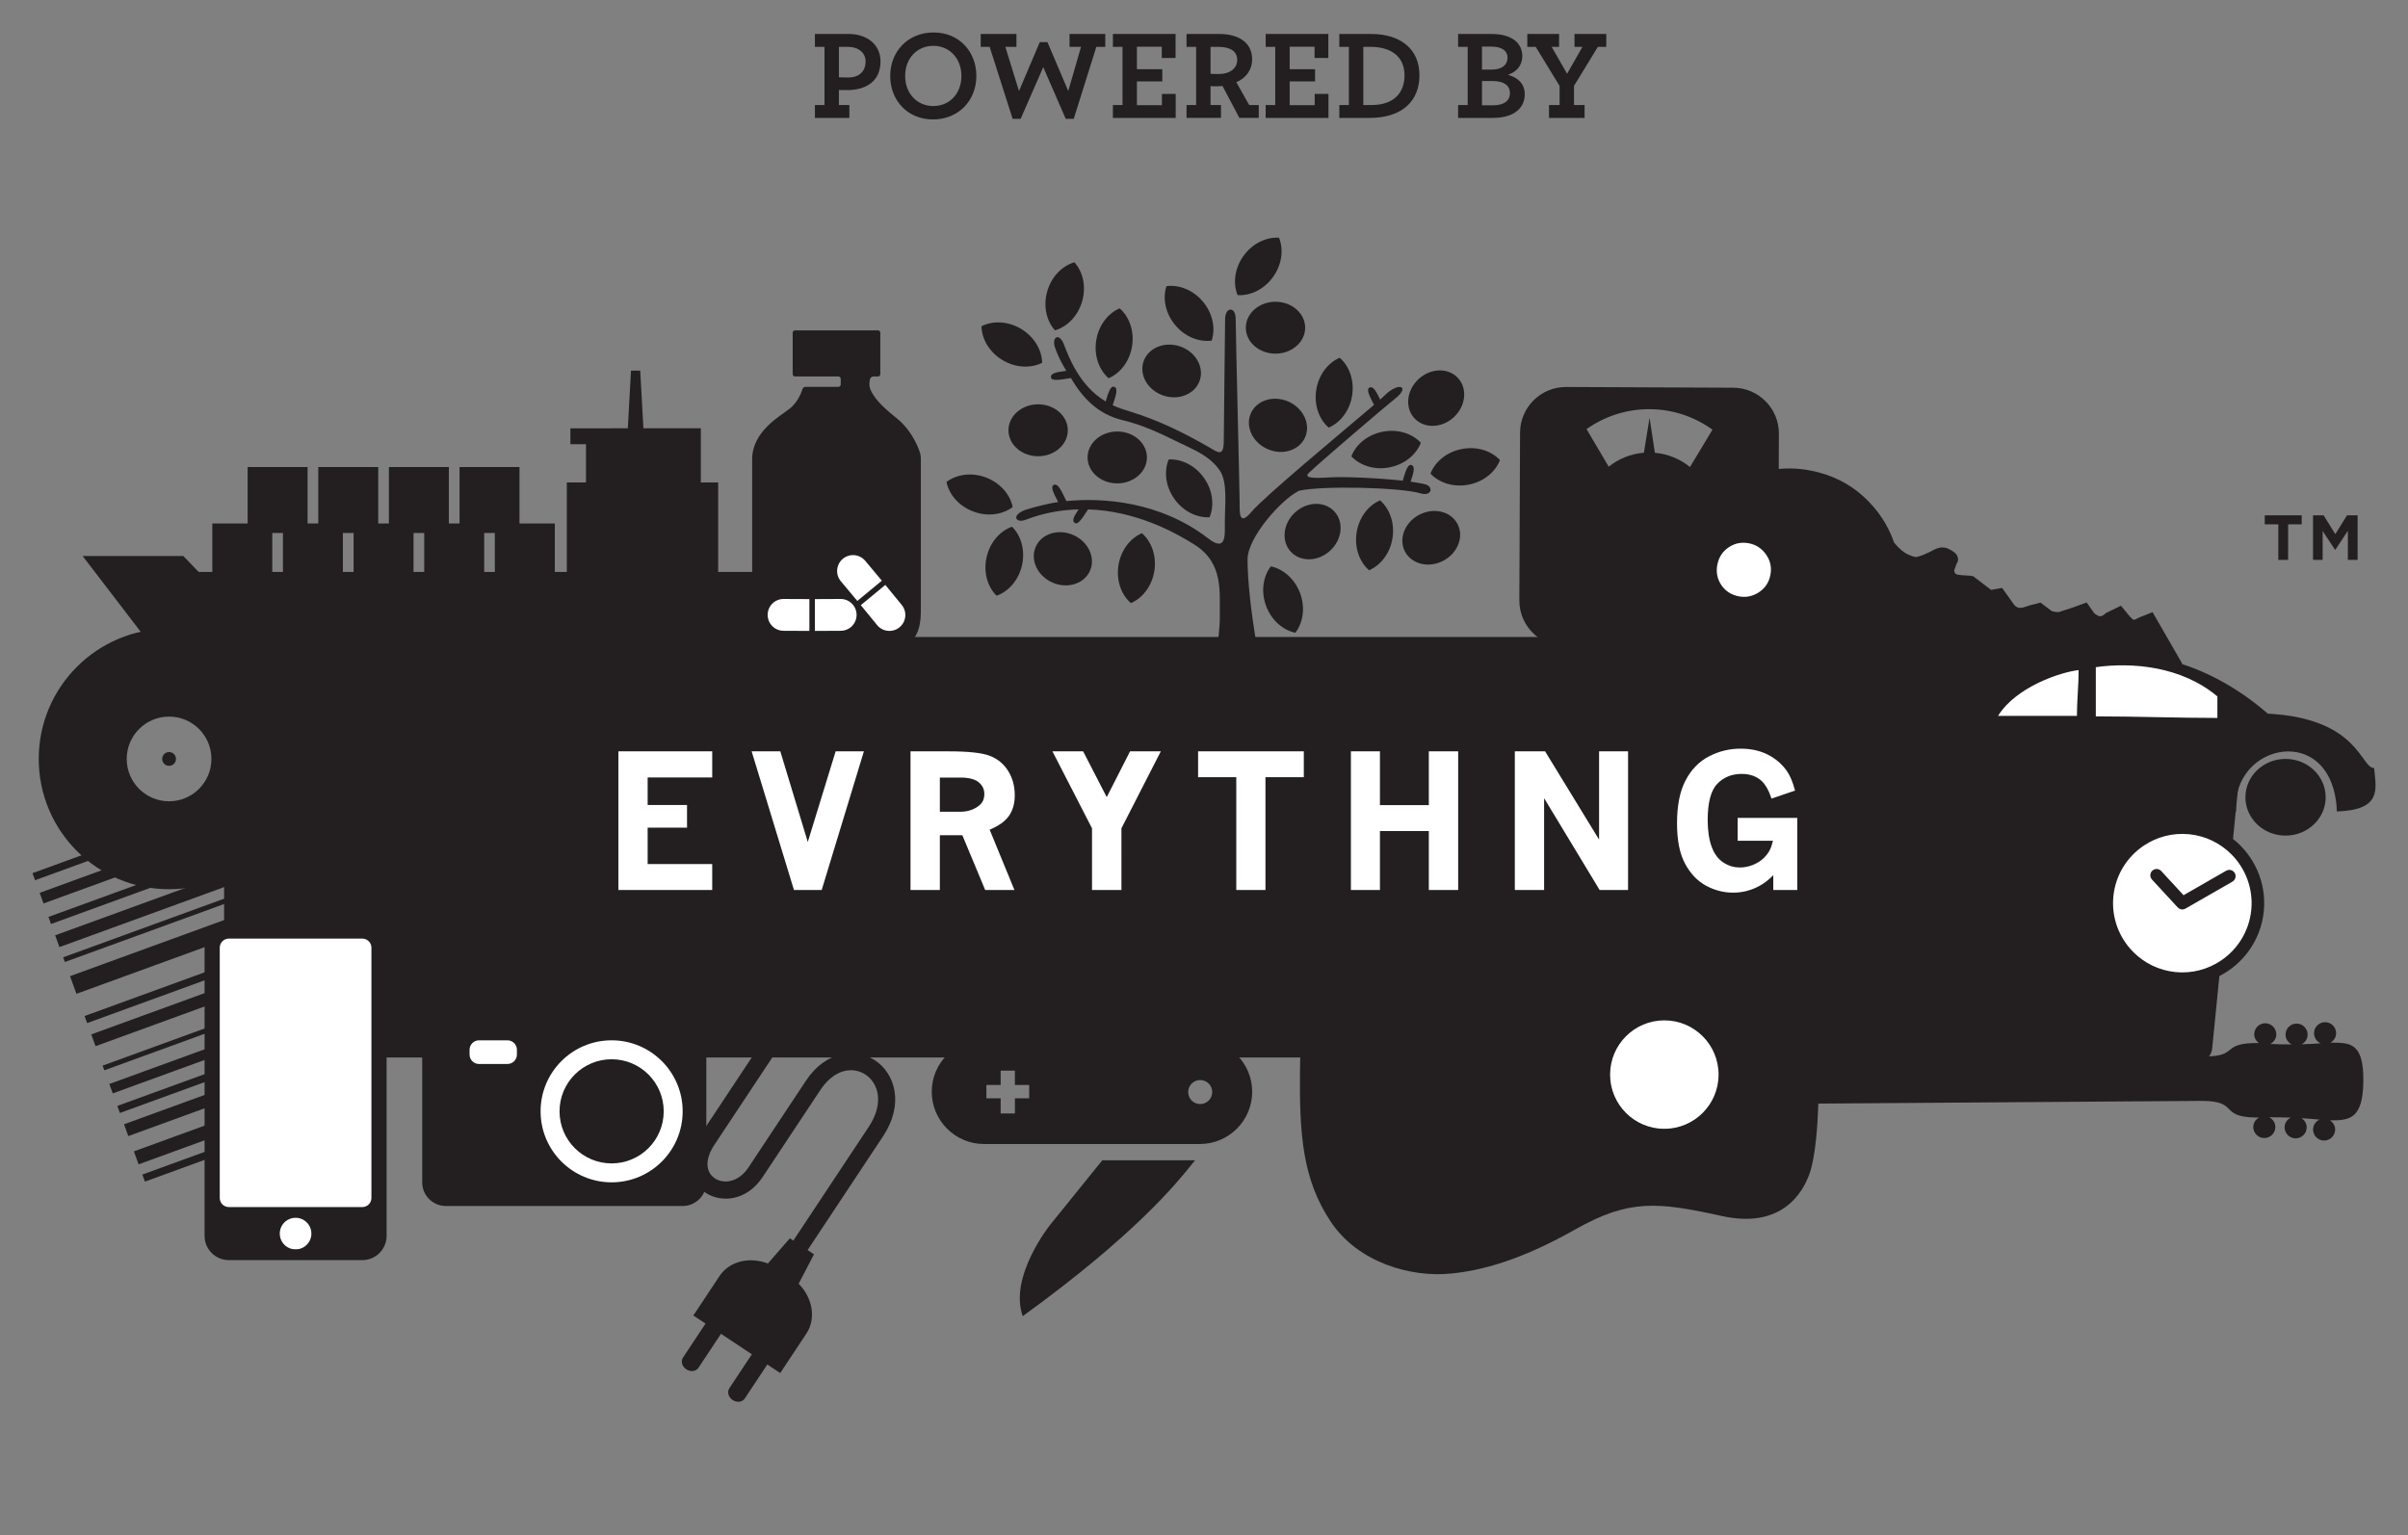 <svg xmlns="http://www.w3.org/2000/svg" width="741.587" height="472.835"><rect width="100%" height="100%" fill="#808080" stroke="none"/><defs><clipPath id="a"><path d="M0 0h595v387H0V0z"/></clipPath><clipPath id="b"><path d="M0 0h595v387H0V0z"/></clipPath><clipPath id="c"><path d="M0 0h595.553v387.385H0V0z"/></clipPath><clipPath id="d"><path d="M-.633-.6h596.478v388.312H-.633V-.6z"/></clipPath><clipPath id="e"><path d="M0 0h595v387H0V0z"/></clipPath><clipPath id="f"><path d="M0 0h595.553v387.385H0V0z"/></clipPath><clipPath id="g"><path d="M-83.863 443.443h778.556V-106.92H-83.863v550.363z"/></clipPath><clipPath id="h"><path d="M-.633-.6h596.478v388.312H-.633V-.6z"/></clipPath></defs><g clip-path="url(#a)" transform="matrix(1.25 0 0 -1.25 -.34 462.83)"><g clip-path="url(#d)" fill="#231f20"><path d="M89.94 98.735l-.633 1.737L35.342 80.82l.632-1.74L89.94 98.736zM88.387 103l-1.166 3.19L33.26 86.532l1.162-3.192L88.387 103zM30.825 93.208l1.06-2.908 47.117 17.166-1.06 2.903-47.117-17.162zM29.177 97.733l.635-1.74 47.115 17.162-.633 1.74-47.117-17.162zM27.208 103.14l.847-2.32 47.115 17.16-.843 2.318-47.12-17.16zM22.757 115.357l1.057-2.902 47.12 17.16-1.06 2.903-47.117-17.16zM21.107 119.884l.632-1.74 47.12 17.16-.635 1.74-47.118-17.16zM17.525 129.71l1.585-4.35 47.12 17.16-1.587 4.353-47.118-17.162zM15.832 134.357l.424-1.16 47.117 17.162-.427 1.16-47.114-17.163zM13.86 139.777l1.053-2.904 47.12 17.162-1.056 2.9-47.118-17.158zM12.206 144.307l.636-1.743 47.118 17.16-.635 1.74-47.12-17.157zM64.962 167.284l-.95 2.612-53.97-19.654.955-2.616 53.965 19.658zM8.91 153.354l53.966 19.656-.636 1.743-53.965-19.66.635-1.74zM25.558 107.668l.42-1.16 47.118 17.163-.418 1.157-47.12-17.16z"/></g><g clip-path="url(#h)"><path d="M416.64 255.177c-2.405 1.952-5.382 3.223-8.645 3.51l-1.315 8.632-1.39-8.618c-3.267-.262-6.255-1.506-8.675-3.44l-5.46 9.253c4.383 3.115 9.745 4.94 15.53 4.915 5.79-.025 11.134-1.896 15.493-5.05l-5.538-9.203zm21.732-33.123l.175 41.332c.027 6.222-5.013 11.307-11.24 11.335l-41.194.178c-6.224.026-11.31-5.015-11.338-11.237l-.176-41.33c-.028-6.226 5.013-11.31 11.24-11.338l41.194-.177c6.226-.025 11.312 5.016 11.338 11.24M67.352 238.93h2.632v-9.605h-2.632v9.604zm20.034-9.605h-2.63v9.604h2.63v-9.605zm17.403 0h-2.632v9.604h2.63v-9.605zm17.402 0h-2.63v9.604h2.63v-9.605zm63.01 0H177.212v22.05h-4.272v13.342h-14.148l-.788 14.215h-2.27l-.784-14.215H140.8V260.8h3.842v-9.424h-4.724v-22.05h-2.954v11.94h-8.7v13.91h-14.775v-13.91h-2.63v13.91H96.087v-13.91h-2.63v13.91H78.685v-13.91h-2.63v13.91H61.28v-13.91h-8.7v-11.94h-3.367l-3.77 3.917H20.633L37.58 211.12H184.285c2.025 0 3.667 1.643 3.667 3.668V229.325H185.2z" fill="#231f20"/><path d="M41.927 172.807c-5.765 0-10.435 4.672-10.435 10.434s4.67 10.43 10.435 10.43c5.762 0 10.434-4.668 10.434-10.43 0-5.76-4.67-10.433-10.433-10.433m0 42.537c-17.737 0-32.113-14.374-32.113-32.103 0-17.732 14.376-32.105 32.113-32.105 17.734 0 32.11 14.373 32.11 32.106 0 17.73-14.376 32.104-32.11 32.104" fill="#231f20"/><path d="M41.927 184.94c-.938 0-1.7-.76-1.7-1.7 0-.938.762-1.698 1.7-1.698s1.7.76 1.7 1.7c0 .937-.762 1.697-1.7 1.697M529.76 109.67H55.488v103.623H529.76V109.67zM564.007 241.05v-8.754h-2.417v8.755h-3.342v2.227h9.103v-2.226h-3.343zM578.725 232.296v7.17l-3.09-4.692h-.063l-3.06 4.646v-7.124h-2.37v10.98h2.607l2.886-4.642 2.887 4.643h2.604v-10.98h-2.402zM369.827 256.89c-2.156 2.3-5.72 3.45-9.42 2.718-3.7-.717-6.568-3.12-7.704-6.06 2.156-2.292 5.722-3.436 9.418-2.716 3.702.72 6.577 3.126 7.707 6.06M337.572 229.734c2.89 1.24 5.19 4.195 5.774 7.918.592 3.726-.684 7.24-3.057 9.31-2.893-1.236-5.19-4.194-5.78-7.912-.584-3.727.69-7.245 3.062-9.316M298.28 242.802c1.21 2.902.8 6.624-1.38 9.697-2.178 3.08-5.546 4.712-8.69 4.54-1.21-2.9-.792-6.623 1.383-9.7 2.175-3.08 5.544-4.71 8.686-4.538M257.027 280.864c-.057 3.143-1.93 6.387-5.157 8.336-3.23 1.946-6.97 2.088-9.782.67.053-3.143 1.933-6.386 5.158-8.332 3.232-1.947 6.972-2.088 9.78-.674M319.41 214.333c1.922 2.49 2.488 6.19 1.18 9.726-1.307 3.542-4.134 5.986-7.214 6.638-1.922-2.493-2.487-6.195-1.183-9.73 1.307-3.538 4.14-5.983 7.217-6.635M350.335 261.158c-2.155 2.292-5.722 3.442-9.417 2.717-3.704-.724-6.572-3.127-7.707-6.065 2.158-2.29 5.723-3.437 9.418-2.716 3.7.725 6.573 3.126 7.707 6.064M264.984 305.626c-3.025-.875-5.665-3.53-6.698-7.15-1.04-3.628-.2-7.276 1.903-9.618 3.02.874 5.66 3.53 6.697 7.155 1.04 3.625.198 7.275-1.903 9.613M330.343 282.106c-2.894-1.237-5.196-4.193-5.78-7.913-.59-3.725.685-7.247 3.06-9.314 2.89 1.236 5.19 4.19 5.775 7.91.593 3.733-.686 7.25-3.055 9.316M315.39 311.683c-3.14.202-6.53-1.398-8.732-4.453-2.208-3.06-2.66-6.774-1.48-9.69 3.14-.203 6.53 1.396 8.73 4.453 2.208 3.06 2.66 6.774 1.48 9.69M287.654 299.747c-.975-2.986-.277-6.667 2.13-9.56 2.408-2.907 5.894-4.273 9.016-3.86.98 2.992.28 6.668-2.127 9.568-2.41 2.9-5.895 4.27-9.02 3.852M281.613 238.866c-2.894-1.236-5.195-4.19-5.782-7.91-.584-3.727.686-7.246 3.06-9.316 2.89 1.237 5.192 4.193 5.783 7.917.583 3.718-.69 7.243-3.06 9.31M276.13 294.284c-2.893-1.237-5.193-4.193-5.78-7.915-.593-3.724.687-7.24 3.058-9.317 2.892 1.243 5.19 4.197 5.78 7.92.588 3.726-.69 7.244-3.06 9.31M245.8 223.455c2.96 1.048 5.448 3.854 6.27 7.53.83 3.682-.225 7.272-2.46 9.488-2.963-1.05-5.447-3.852-6.272-7.532-.824-3.678.226-7.27 2.462-9.485M233.46 251.502c.62-3.082 3.04-5.94 6.564-7.273 3.528-1.345 7.234-.814 9.746 1.082-.62 3.083-3.04 5.94-6.566 7.276-3.525 1.34-7.232.812-9.744-1.086M321.83 289.506c0-3.53-3.272-6.394-7.308-6.394-4.038 0-7.312 2.862-7.312 6.394 0 3.534 3.274 6.395 7.312 6.395 4.036 0 7.308-2.86 7.308-6.394M263.353 264.235c0-3.534-3.274-6.398-7.31-6.398-4.038 0-7.312 2.864-7.312 6.398 0 3.526 3.275 6.394 7.313 6.394 4.036 0 7.31-2.87 7.31-6.395M282.845 257.535c0-3.528-3.27-6.392-7.31-6.392-4.037 0-7.31 2.864-7.31 6.392 0 3.53 3.273 6.394 7.31 6.394 4.04 0 7.31-2.865 7.31-6.395M268.815 229.6c-1.435-3.228-5.586-4.518-9.28-2.876-3.687 1.64-5.515 5.583-4.077 8.81 1.43 3.23 5.588 4.515 9.274 2.876 3.687-1.64 5.52-5.585 4.083-8.81M321.81 262.483c-1.437-3.228-5.59-4.516-9.28-2.874-3.69 1.64-5.515 5.584-4.08 8.813 1.437 3.222 5.588 4.51 9.278 2.874 3.687-1.643 5.516-5.584 4.08-8.814M359.474 277.117c2.402-2.591 1.947-6.916-1.013-9.66-2.96-2.744-7.31-2.86-9.708-.27-2.403 2.588-1.95 6.914 1.016 9.657 2.963 2.742 7.31 2.865 9.706.273M329.018 244.23c2.406-2.59 1.947-6.916-1.016-9.654-2.96-2.744-7.308-2.865-9.708-.277-2.398 2.59-1.943 6.915 1.017 9.656 2.964 2.743 7.31 2.866 9.708.273M295.867 276.525c-1.128-3.35-5.14-5.022-8.965-3.736-3.83 1.285-6.02 5.04-4.896 8.388 1.125 3.344 5.136 5.018 8.966 3.734 3.827-1.285 6.015-5.04 4.895-8.387M359.35 241.177c1.658-3.119.115-7.184-3.45-9.08-3.564-1.894-7.797-.902-9.457 2.21-1.66 3.12-.116 7.184 3.447 9.08 3.567 1.896 7.8.907 9.46-2.21" fill="#231f20"/><path d="M315.092 193.066c-3.024.302-6.238.457-9.576.457-3.213 0-6.318-.148-9.244-.428 2.776 8.274 4.62 20.652 4.535 25.347-.107 5.844.98 13.014-6.18 17.563-5.056 3.217-14.658 8.375-26.28 8.724-1.383-2.104-2.465-3.876-3.283-3.338-.84.552-.106 1.775.955 3.344-4.156-.11-8.552-.814-13.032-2.548-2.716-1.05-3.786 1.49.762 2.69 1.132.357 4.834 1.346 7.224 1.677-1.08 2.096-1.955 3.776-1.122 4.195 1.137.576 1.962-1.59 3.157-3.963 8.824.856 22.87.024 34.872-9.15 4.554-3.584 4.157.823 4.157 3.632 0 4.725.667 9.628-1.016 12.704-2.463 3.88-6.484 5.38-9.954 7.088-5.112 2.52-9.367 4.516-14.244 5.672-5.954 1.414-9.834 5.426-12.693 10.37-2.598-.397-4.773-.838-4.925.157-.167 1.107 1.577 1.325 3.772 1.623-1.358 2.223-2.34 4.328-2.84 5.912-.726 2.485 1.102 3.547 2.254.605 1.02-2.604 3.623-10.09 10.287-14.065.663 2.176 1.192 3.89 2.062 3.624 1.138-.353.416-2.237-.325-4.552 1.29-.62 2.72-1.078 4.266-1.55 7.573-2.31 13.94-5.642 19.346-8.733 2.273-1.3 3.753-2.655 3.753 1.578 0 4.226.328 27.32.328 29.92 0 3.007 2.603 3.272 2.603.048 0-3.25.976-42.58.976-45.184 0-2.598-.174-6.017 2.925-2.346 3.183 3.77 21.516 18.984 30.187 26.353-1.088 2.128-1.987 3.822-1.142 4.253.966.49 1.715-1.022 2.656-2.947.912.788 1.58 1.522 2.132 1.935 3.065 2.304 4.94.972 1.55-1.7-2.354-1.858-19.116-16.186-21.066-18.138-1.5-1.257-.008-1.6 4.874-1.277 3.546.237 12.036-.146 18.06-.803.69 2.282 1.233 4.13 2.13 3.853 1.062-.33.502-1.99-.173-4.092 1.408-.19 2.583-.438 3.41-.608 2.307-.472 1.908-3.144-.973-2.277-4.92 1.48-24.145 1.937-29.93.65-4.557-2.278-12.692-11.62-12.692-16.91 0-10.552 3.647-33.137 7.454-39.367" fill="#231f20"/><path d="M556.305 143.47c-2.516-10.173-12.8-16.375-22.972-13.86-10.172 2.514-16.38 12.796-13.862 22.966 2.515 10.166 12.8 16.373 22.972 13.86 10.172-2.517 16.38-12.8 13.863-22.967" fill="#fff"/><path d="M547.447 133.54c-3.183-2.14-7.092-3.23-11.197-2.82-4.103.41-7.722 2.247-10.42 4.97-3.46 3.49-5.4 8.44-4.873 13.702.52 5.262 3.396 9.732 7.475 12.475 3.183 2.135 7.092 3.225 11.196 2.815 4.103-.407 7.723-2.243 10.422-4.965 3.46-3.492 5.398-8.44 4.875-13.703-.523-5.262-3.4-9.733-7.478-12.474m2.982 29.986l1.773 17.838c.21 2.13-1.345 4.03-3.478 4.24l-13.898 1.385c-2.13.21-4.032-1.35-4.242-3.478l-1.773-17.837c-5.922-3.018-10.24-8.888-10.944-15.975-.708-7.092 2.372-13.696 7.583-17.822l-1.77-17.833c-.216-2.135 1.343-4.03 3.473-4.244l13.897-1.382c2.133-.21 4.03 1.343 4.246 3.478l1.772 17.835c5.92 3.02 10.24 8.89 10.944 15.977.706 7.09-2.373 13.695-7.583 17.82" fill="#231f20"/><path d="M549.67 155.89c-.335.033-.654-.046-.926-.2v.002l-10.503-6.03-5.492 5.955h-.007c-.25.267-.587.456-.983.494-.85.084-1.61-.537-1.695-1.39-.045-.456.118-.888.408-1.2l-.006-.005 6.336-6.864.003.003c.25-.266.59-.457.982-.495.338-.033.654.046.925.202v-.004L550.285 153l.002.005c.418.24.722.672.772 1.19.086.85-.54 1.61-1.39 1.696" fill="#231f20"/><path d="M453.568 228.57c0-7.863-8.052-14.237-17.985-14.237s-17.985 6.374-17.985 14.238c0 7.867 8.052 14.24 17.985 14.24s17.985-6.373 17.985-14.24" fill="#fff"/><path d="M435.437 233.544c-1.045 1.52-2.438 2.46-4.187 2.82-1.845.374-3.52.053-5.03-.944-1.512-1.002-2.454-2.423-2.83-4.252-.37-1.837-.056-3.516.94-5.028 1-1.504 2.418-2.444 4.268-2.82 1.747-.356 3.398-.04 4.952.944 1.548.993 2.516 2.41 2.888 4.246.375 1.83.04 3.512-1 5.034m-21.226-8.346c-.256 2.58-.118 5.204.424 7.876.75 3.68 2.144 6.995 4.172 9.932 2.034 2.923 4.52 5.36 7.436 7.294 2.92 1.94 6.126 3.262 9.636 3.99 3.493.73 7.086.712 10.753-.038 4.94-1.002 9.178-3.104 12.71-6.303 3.53-3.203 6.064-6.998 7.593-11.407 1.185-1.46 2.35-2.436 3.462-2.93.636-.296 1.25-.516 1.828-.632.27.037.66.13 1.17.29.515.158 1.012.357 1.49.608.573.23 1.207.54 1.886.92.488.252.97.417 1.417.5.45.09.903.08 1.36-.013.467-.092 1.003-.337 1.624-.724.612-.384 1.02-.754 1.212-1.095.182-.338.306-.69.306-1.044.013-.342-.093-.674-.328-.976l-.61-1.71c-.016-.08.008-.214.047-.392.116-.38.365-.605.782-.69.254-.05.59-.088 1.012-.138.432-.038.865-.068 1.295-.073.526-.007 1.03-.075 1.535-.18l4.406-3.365 2.71.49 2.943-4.13c.143-.21.327-.37.554-.495.15-.13.355-.21.61-.262.247-.05.602-.033 1.045.05.373.103.79.233 1.263.4.47.162.927.29 1.38.37.55.148 1.107.3 1.656.45l2.61-1.967c.15-.124.343-.2.593-.253.513-.097.93-.146 1.29-.13.28.113.816.284 1.596.52.796.24 1.565.497 2.324.772.94.333 1.93.694 2.966 1.093l1.926-2.74c.077-.018.193-.092.34-.202.308-.235.584-.385.833-.44.333-.066.7.032 1.107.305.198.133.352.274.474.43l3.773 1.84 2.196-2.664c.072-.106.175-.21.332-.33.153-.114.255-.226.324-.323.068-.106.14-.16.224-.178l.552.152c.2.13.544.296 1.018.505.482.202.95.4 1.415.55l1.72.707 7.335-12.73-13.603-6.503-60.462 12.296c-1.497-2.22-3.266-4.19-5.315-5.906-2.048-1.714-4.286-3.083-6.724-4.12-2.422-1.02-5.004-1.67-7.706-1.953-2.712-.276-5.45-.136-8.207.42-4.766.97-8.892 2.98-12.374 5.98-3.48 3.022-6.002 6.64-7.584 10.89-.91 2.37-1.497 4.825-1.754 7.41" fill="#231f20"/><path d="M486.24 192.082s10.314 15.604 35.263 15.72c24.947.12 36.416-17.02 36.416-17.02s-70.29-.83-71.68 1.3" fill="#fff"/><path d="M563.37 183.245c5.457 0 9.885-4.227 9.885-9.454 0-5.213-4.428-9.444-9.886-9.444-5.457 0-9.885 4.23-9.885 9.445 0 5.228 4.428 9.455 9.884 9.455M486.24 183.245c5.46 0 9.882-4.227 9.882-9.454 0-5.213-4.422-9.444-9.882-9.444-5.457 0-9.882 4.23-9.882 9.445 0 5.228 4.425 9.455 9.882 9.455" fill="#231f20"/><path d="M492.544 193.855c4.48 7.238 15.66 10.84 19.85 11.272 0-3.747-.422-7.53-.422-11.272h-19.428zm24.084 12.003c8.948 1.242 21.047.255 29.95-7.208v-5.306c-9.984 0-19.97.387-29.95.387v12.128zm-42.4-34.148c.518 20.88 26.875 16.105 24.118-1.41h52.828c-1.293 17.01 24.02 22.26 24.844 0 11.31.357 9.614 5.68 9.175 10.702-3.29-.132-3.658 12.232-26.185 13.4-31.588 27.275-66.94 11.707-83.423-4.593-3.906-2.273-4.992-3.874-6.407-5.65-1.575-.242-1.812-.66-1.885-.833-1.384-7.27.28-11.66 6.936-11.617M221.106 267.27c-4.412 3.486-5.573 5.345-6.267 6.736-.7 1.394-.188 2.923-.188 2.923.1.306.453.557.777.557h1.142c.323 0 .59.264.59.59v10.19c0 .324-.267.59-.59.59H196.16c-.325 0-.59-.266-.59-.59v-10.192c0-.324.265-.588.59-.588h10.657c.33 0 .59-.267.59-.592v-1.37c0-.326-.26-.59-.59-.59h-8.11c-.322 0-.657-.257-.74-.572 0 0-.774-2.914-3.092-4.767-2.324-1.86-9.292-5.573-9.292-12.534v-39.12s0-6.838 8.126-6.838h26.803c.324 0 .854-.02 1.18-.047 0 0 5.452-.42 5.452 8.402v37.94c0 .325-.076.845-.162 1.157 0 0-1.465 5.233-5.877 8.713" fill="#231f20"/><path d="M199.682 222.628l-6.338.03c-2.165.01-3.93-1.735-3.94-3.9-.01-2.164 1.737-3.927 3.902-3.938l6.376-.03v7.838zM207.375 222.66l-6.338-.032v-7.84l6.377.032c2.166.01 3.91 1.773 3.9 3.938-.01 2.166-1.774 3.91-3.94 3.9M212.356 221.13l4.013-4.905c1.37-1.674 3.84-1.92 5.516-.548 1.675 1.37 1.922 3.838.55 5.514l-4.04 4.934-6.04-4.994zM207.43 227.038l4.063-4.865 6.042 4.995-4.088 4.894c-1.387 1.66-3.858 1.885-5.522.496-1.662-1.388-1.883-3.857-.496-5.52" fill="#fff"/><path d="M156.077-9.76h5.394l2.87-10.693 2.897 10.692h5.39V-27.02h-3.237v15.362l-4.16-15.362h-1.79l-4.158 15.362v-15.362h-3.205V-9.76zM182.175-14.43l-1.98-6.024h3.93l-1.95 6.023zm-1.81 4.67h3.602l5.62-17.257h-3.34l-1.31 4.05h-5.517l-1.307-4.05h-3.34l5.593 17.256zM191.786-9.76h3.396V-17.4l6.225 7.637h3.73l-5.39-6.676 5.792-10.582h-3.314l-4.447 8.145-2.598-3.216v-4.928h-3.396V-9.76zM207.805-9.76h11.575v-3h-8.18v-3.802h4.987v-2.56H211.2v-4.918h8.18v-2.978h-11.575V-9.76zM233.076-12.75v-4.68h2.775c1.04 0 1.904.285 2.596.857.46.376.688.917.688 1.624 0 .655-.244 1.184-.733 1.59-.49.407-1.308.61-2.458.61h-2.866zm-3.43 2.99h5.46c1.948 0 3.402-.16 4.36-.475.96-.315 1.735-.867 2.325-1.652.592-.786.887-1.746.887-2.883 0-.88-.17-1.69-.508-2.435-.265-.564-.665-1.064-1.202-1.5-.538-.436-1.078-.764-1.62-.98-.917-.378-2-.565-3.248-.565h-3.024v-6.768h-3.43V-9.76zM248.627-12.772v-4.647h2.72c.992 0 1.838.282 2.537.847.46.376.69.898.69 1.567-.002.64-.257 1.172-.768 1.597-.513.425-1.332.638-2.46.638h-2.72zm-3.407 3.01h4.66c2.504 0 4.236-.186 5.195-.564.96-.375 1.705-.995 2.24-1.86.533-.865.8-1.857.8-2.978 0-1.03-.24-1.88-.722-2.554-.482-.673-1.316-1.25-2.504-1.732l3.103-7.567h-3.364l-2.895 6.936h-3.108v-6.937h-3.407V-9.76zM267.695-12.377c-1.166 0-2.13-.467-2.888-1.4-.76-.93-1.14-2.472-1.14-4.624 0-2.113.386-3.632 1.156-4.557.772-.925 1.758-1.387 2.962-1.387 1.142 0 2.094.46 2.854 1.38.758.922 1.14 2.432 1.14 4.53 0 2.345-.464 3.996-1.39 4.952-.713.737-1.612 1.105-2.695 1.105m-.34 2.954c1.626 0 2.935-.27 3.927-.812 1.3-.707 2.294-1.722 2.98-3.046.683-1.323 1.025-3.06 1.025-5.21 0-2.918-.688-5.125-2.064-6.62-1.377-1.498-3.197-2.246-5.46-2.246-2.287 0-4.135.76-5.546 2.285-1.41 1.52-2.115 3.744-2.115 6.67 0 1.76.286 3.34.858 4.737.308.773.78 1.496 1.415 2.165.636.67 1.377 1.182 2.223 1.54.846.357 1.766.535 2.758.535M281.628-12.67v-11.325h2.348c.834 0 1.577.224 2.227.67.65.45 1.153 1.037 1.507 1.766.51 1.04.766 2.17.766 3.396 0 1.67-.485 3.002-1.454 4-.97.995-2.216 1.493-3.735 1.493h-1.66zm-3.44 2.91h6.272c1.49 0 2.82-.364 3.994-1.09 1.173-.724 2.066-1.752 2.68-3.078.612-1.328.918-2.767.918-4.314 0-1.54-.264-2.93-.795-4.168-.53-1.237-1.208-2.21-2.036-2.916-.593-.503-1.364-.912-2.312-1.224-.947-.312-1.948-.468-3-.468h-5.72V-9.76zM294.725-9.76h3.408v-10.536c0-1.315.304-2.3.913-2.955.61-.655 1.437-.98 2.482-.98.67 0 1.264.13 1.783.393.52.263.935.69 1.248 1.286.31.593.467 1.345.467 2.254V-9.76h3.418v-11.032c0-2.105-.575-3.726-1.725-4.86-1.15-1.136-2.836-1.704-5.054-1.704-1.28 0-2.47.202-3.576.61-.587.216-1.076.503-1.467.856-.54.497-.992 1.13-1.353 1.9-.36.77-.542 1.807-.542 3.11v11.12zM325.13-22.077c-.242-.97-.546-1.742-.914-2.312-.595-.925-1.363-1.65-2.307-2.176-.946-.527-2.038-.79-3.278-.79-1.324 0-2.588.333-3.792.998-1.203.666-2.116 1.66-2.74 2.984-.626 1.323-.937 2.883-.937 4.68 0 1.873.318 3.527.954 4.963.634 1.435 1.557 2.512 2.77 3.23 1.21.718 2.484 1.078 3.824 1.078.986 0 1.95-.22 2.893-.655.944-.436 1.725-1.052 2.342-1.85.43-.556.77-1.293 1.026-2.21l-3.158-.902c-.225.933-.626 1.638-1.2 2.115-.576.478-1.266.717-2.07.717-1.205 0-2.14-.583-2.81-1.75-.67-1.165-1.004-2.687-1.004-4.566 0-1.188.154-2.23.463-3.125.31-.894.734-1.554 1.275-1.978.542-.426 1.13-.637 1.76-.637.948 0 1.794.342 2.54 1.026.525.475.94 1.158 1.24 2.053l3.124-.89zM326.675-9.76h13.087v-2.967H334.9v-14.29h-3.385v14.29h-4.84v2.966zM344.358-22.19c.57-.88 1.134-1.493 1.686-1.84.553-.345 1.206-.518 1.958-.518.902 0 1.606.223 2.11.672.503.446.756.975.756 1.584 0 .534-.2 1.004-.598 1.41-.407.406-1.313.796-2.72 1.174-1.918.503-3.29 1.12-4.118 1.85-1.03.917-1.545 2.05-1.545 3.405 0 1.45.515 2.652 1.546 3.604 1.03.952 2.445 1.428 4.24 1.428 1.024 0 1.937-.172 2.738-.514.802-.342 1.48-.78 2.036-1.314.362-.354.722-.838 1.084-1.454l-2.843-1.162c-.482.684-.974 1.184-1.478 1.5-.505.316-1.065.474-1.682.474-.76 0-1.367-.213-1.822-.638-.455-.425-.682-.938-.682-1.54 0-.48.188-.895.563-1.24.37-.346 1.295-.703 2.776-1.072 1.482-.368 2.604-.797 3.368-1.285.763-.49 1.335-1.124 1.715-1.906.38-.783.57-1.587.57-2.414 0-.873-.244-1.75-.734-2.628-.488-.88-1.213-1.557-2.176-2.03-.962-.474-2.067-.71-3.317-.71-1.18 0-2.205.197-3.074.59-.87.395-1.604.928-2.205 1.597-.39.428-.786 1.026-1.185 1.794l3.035 1.184zM366.73-22.19c.57-.88 1.133-1.493 1.685-1.84.553-.345 1.206-.518 1.957-.518.903 0 1.607.223 2.11.672.504.446.756.975.756 1.584 0 .534-.2 1.004-.597 1.41-.406.406-1.312.796-2.72 1.174-1.917.503-3.29 1.12-4.117 1.85-1.03.917-1.545 2.05-1.545 3.405 0 1.45.515 2.652 1.545 3.604 1.03.952 2.445 1.428 4.242 1.428 1.023 0 1.936-.172 2.736-.514.802-.342 1.48-.78 2.037-1.314.36-.354.722-.838 1.084-1.454l-2.842-1.162c-.482.684-.975 1.184-1.48 1.5-.503.316-1.062.474-1.68.474-.76 0-1.367-.213-1.822-.638-.455-.425-.68-.938-.68-1.54 0-.48.186-.895.562-1.24.37-.346 1.294-.703 2.775-1.072 1.482-.368 2.604-.797 3.368-1.285.764-.49 1.335-1.124 1.716-1.906.38-.783.57-1.587.57-2.414 0-.873-.245-1.75-.734-2.628-.49-.88-1.214-1.557-2.177-2.03-.963-.474-2.068-.71-3.317-.71-1.18 0-2.206.197-3.074.59-.87.395-1.605.928-2.206 1.597-.39.428-.786 1.026-1.184 1.794l3.035 1.184zM379.172-9.76h5.392l2.87-10.693 2.896 10.692h5.39V-27.02h-3.236v15.362l-4.16-15.362h-1.79l-4.16 15.362v-15.362h-3.202V-9.76zM405.27-14.43l-1.98-6.024h3.927l-1.948 6.023zm-1.81 4.67h3.6l5.62-17.257h-3.34l-1.31 4.05h-5.516l-1.307-4.05h-3.34L403.46-9.76zM418.298-12.772v-4.647h2.718c.994 0 1.84.282 2.54.847.458.376.688.898.688 1.567 0 .64-.257 1.172-.767 1.597-.512.425-1.333.638-2.46.638h-2.72zm-3.408 3.01h4.66c2.505 0 4.237-.186 5.196-.564.96-.375 1.704-.995 2.24-1.86.533-.865.8-1.857.8-2.978 0-1.03-.24-1.88-.722-2.554-.482-.673-1.316-1.25-2.504-1.732l3.103-7.567H424.3l-2.894 6.936h-3.108v-6.937h-3.408V-9.76zM429.572-9.76h13.086v-2.967h-4.86v-14.29h-3.387v14.29h-4.838v2.966zM170.43 82.234c.31-2.44 1.604-4.526 3.64-5.877 3.89-2.58 10.155-2.1 14.112 3.87l14.184 21.396c3.568 5.383 8.175 5.798 11.15 3.824 3.123-2.066 4.693-6.984.775-12.897l-18.565-28.01-.855.57-5.41-6.21c-4.53 1.732-9.49.578-11.922-3.093l-6.443-9.72 3-1.988-5.553-8.38c-.602-.9-.23-2.2.818-2.896 1.05-.7 2.39-.534 2.99.375l5.55 8.374 7.61-5.04-5.55-8.373c-.602-.908-.235-2.206.815-2.9 1.052-.698 2.39-.53 2.99.374l5.55 8.38 3.182-2.11 6.442 9.72c2.458 3.713 1.548 8.79-1.9 12.29l3.773 7.254-1.568 1.04 18.567 28.01c5.277 7.96 3.006 15.457-1.957 18.75-4.725 3.132-12.09 2.413-17.013-5.016l-14.18-21.394c-2.44-3.675-6.073-4.126-8.26-2.682-.702.468-1.586 1.352-1.786 2.895-.202 1.575.368 3.424 1.646 5.35l20.882 31.5-3.52 2.336-20.883-31.498c-1.848-2.792-2.644-5.632-2.31-8.224M397.054 105.506c.075 7.3 6.052 13.16 13.354 13.087 7.304-.073 13.165-6.054 13.09-13.35-.075-7.305-6.053-13.16-13.356-13.087-7.302.073-13.162 6.05-13.088 13.35M357.71 56.414c7.306.736 16.815 3.057 30.665 10.882 13.37 7.55 20.32 6.774 36.19 3.293 14.387-3.158 19.858 5.394 21.63 10.755 1.374 4.142 1.893 11.544 2.07 16.96l94.61.672c9.29-.094 3.84-4.014 13.45-4.113.17.002.358.012.533.023-.834-.46-1.426-1.305-1.438-2.327-.014-1.5 1.192-2.733 2.694-2.748 1.5-.013 2.732 1.193 2.747 2.694.013 1.066-.61 1.977-1.505 2.43 1.684.014 3.46-.02 5.28-.093-.87-.445-1.483-1.317-1.492-2.362-.016-1.497 1.188-2.727 2.693-2.744 1.5-.015 2.73 1.19 2.744 2.692.012.967-.515 1.787-1.273 2.276 1.5-.093 2.99-.204 4.427-.343-.916-.428-1.567-1.334-1.578-2.414-.015-1.502 1.19-2.732 2.693-2.746 1.503-.013 2.734 1.19 2.75 2.69.007.973-.526 1.79-1.29 2.283 4.816-.035 8.133.302 8.227 9.632.097 9.622-3.272 9.49-8.087 9.525.804.464 1.376 1.294 1.384 2.29.018 1.504-1.19 2.734-2.692 2.75-1.5.012-2.732-1.193-2.748-2.693-.01-1.118.658-2.086 1.62-2.512-1.515-.114-3.086-.202-4.688-.243.863.444 1.476 1.313 1.485 2.352.017 1.5-1.19 2.733-2.692 2.748-1.5.015-2.733-1.19-2.744-2.692-.016-1.07.614-1.985 1.51-2.438-1.773-.008-3.546.02-5.265.114.85.45 1.463 1.315 1.472 2.345.013 1.505-1.194 2.733-2.694 2.75-1.5.015-2.732-1.19-2.748-2.692-.01-.907.46-1.677 1.137-2.177-9.73.096-4.616-3.39-13.556-3.297l-94.85 2.748c-.097 5.3-.502 12.08-1.71 15.997-1.666 5.395-6.96 14.055-21.41 11.188-15.935-3.16-22.9-3.794-36.116 4.02-13.693 8.1-23.152 10.61-30.443 11.496-9.672 1.174-22.832-2.14-29.82-12.18-7.126-10.24-8.175-21.217-8.33-36.927-.16-15.703.667-26.7 7.584-37.083 6.786-10.182 19.877-13.754 29.575-12.776" fill="#231f20"/><path d="M396.96 105.46c0 7.376 5.983 13.356 13.36 13.356 7.38 0 13.363-5.98 13.363-13.356 0-7.378-5.982-13.36-13.363-13.36-7.377 0-13.36 5.982-13.36 13.36M171.693 76.046h-60.11v40.617h60.11V76.046z" fill="#fff"/><path d="M150.962 78.903c-9.664 0-17.502 7.837-17.502 17.498 0 9.66 7.838 17.5 17.502 17.5 9.663 0 17.5-7.837 17.502-17.5 0-9.66-7.84-17.497-17.502-17.497m-23.335 31.493c0-1.286-1.045-2.33-2.334-2.33h-7c-1.29 0-2.334 1.044-2.334 2.33v1.167c0 1.29 1.044 2.336 2.333 2.336h7c1.29 0 2.334-1.045 2.334-2.337v-1.167zm40.835 9.335h-3.5c0 1.29-1.044 2.334-2.333 2.334h-2.335c-1.29 0-2.334-1.045-2.334-2.333h-22.166c-2.335 0-2.335 5.832-4.668 5.832H118.29c-2.334 0-2.334-5.83-4.666-5.83h-3.5c-3.222 0-5.835-2.614-5.835-5.833V78.904c0-3.22 2.613-5.835 5.834-5.833h58.336c3.22 0 5.833 2.613 5.833 5.833V113.9c0 3.218-2.613 5.83-5.833 5.83" fill="#231f20"/><path d="M150.962 109.232c-7.087 0-12.834-5.746-12.834-12.832 0-7.084 5.747-12.832 12.834-12.832 7.086 0 12.834 5.748 12.834 12.832 0 7.086-5.748 12.832-12.834 12.832M278.442 130.22c-1.33 1.772-3.848 2.132-5.62.802l-17.22-12.915h13.38l8.657 6.494c1.774 1.332 2.13 3.845.802 5.62M293.533 82.886c.39.486.782.968 1.168 1.446h-22.853l-12.77-15.803s-10.313-12.768-6.832-22.604c27.538 19.94 37.85 32.705 41.288 36.96M246.808 95.88v3.72h-3.515v3.305h3.515v3.515h3.51v-3.515h3.52V99.6h-3.52v-3.72h-3.51zm52.125 5.27c0-1.634-1.327-2.962-2.963-2.962-1.635 0-2.963 1.328-2.963 2.96 0 1.638 1.33 2.965 2.963 2.965 1.636 0 2.963-1.327 2.963-2.964m9.846.07c0 7.1-5.78 12.877-12.88 12.877h-53.194c-7.1 0-12.876-5.777-12.876-12.877 0-7.098 5.776-12.873 12.876-12.873H295.9c7.1 0 12.88 5.775 12.88 12.873" fill="#231f20"/><path d="M93.024 62.4l-39.78-.037-.075 78.116 39.78.038.074-78.12z" fill="#fff"/><path d="M91.78 75.05c0-1.233-1.004-2.24-2.242-2.24H56.654c-1.24 0-2.24 1.007-2.24 2.24v61.676c0 1.24 1 2.24 2.24 2.24h32.884c1.238 0 2.243-1 2.243-2.24V75.05zM73.096 62.38c-2.15 0-3.894 1.743-3.894 3.893 0 2.15 1.745 3.888 3.895 3.888s3.892-1.74 3.892-3.888c0-2.15-1.743-3.893-3.892-3.893m16.443 80.326H56.654c-3.3 0-5.98-2.684-5.98-5.982v-71.01c0-3.307 2.68-5.98 5.98-5.98h32.884c3.303 0 5.983 2.673 5.983 5.98v71.01c0 3.298-2.68 5.982-5.982 5.982" fill="#231f20"/><path d="M453.567 138.75H143.5v55.064h310.067V138.75z" fill="#fff"/><path d="M236.818 178.65h-4.988v-8.426h4.988c1.868 0 3.438.52 4.738 1.57.824.68 1.226 1.588 1.228 2.816-.002 1.165-.442 2.09-1.374 2.872-.91.763-2.434 1.176-4.592 1.17" fill="#231f20"/><path d="M443.078 150.952h-5.915v3.64c-1.183-1.205-2.39-2.124-3.62-2.753-1.952-1.026-4.05-1.55-6.285-1.55h-.014c-2.31 0-4.522.577-6.62 1.702-2.128 1.143-3.853 2.953-5.174 5.402-1.35 2.464-2.002 5.797-2.002 9.978 0 4.364.683 7.886 2.098 10.57 1.39 2.67 3.326 4.655 5.774 5.93 2.43 1.265 5.04 1.9 7.8 1.9 2.534 0 4.764-.492 6.718-1.485 1.923-.98 3.496-2.332 4.684-4.04.77-1.11 1.41-2.617 1.927-4.53l.074-.273-5.804-1.983-.094.286c-.59 1.784-1.344 3.097-2.224 3.96-1.286 1.227-2.936 1.843-5.01 1.843-2.465 0-4.445-.81-6.026-2.44-1.54-1.58-2.363-4.556-2.363-8.93 0-5.243 1.343-8.86 3.873-10.47 1.438-.915 2.654-1.214 4.116-1.22 1.102.006 2.175.228 3.262.676 1.067.46 1.93 1.013 2.572 1.664.667.653 1.148 1.31 1.48 1.962.29.567.553 1.338.777 2.282h-8.7v5.636h14.695v-17.758zm-41.694 0h-7.01l-13.675 22.618v-22.618h-7.212v34.16h7.457l13.3-21.752v21.753h7.14v-34.16zm-41.86 0h-7.228v14.52h-12.042v-14.52H333.1v34.16h7.154v-13.247h12.042v13.248h7.23v-34.16zm-38.028 27.79h-9.45v-27.79h-7.188v27.79h-9.41v6.37h26.048v-6.37zm-44.933-12.597V150.95h-7.246v15.192l-9.524 18.527-.223.443h7.56l5.816-11.284 5.744 11.283h7.58l-9.707-18.97zM250.2 150.95h-7.204l-5.627 13.49h-5.54v-13.49h-7.232v34.16h9.365c4.89-.003 8.267-.355 10.214-1.12 1.918-.745 3.43-2.008 4.498-3.738 1.073-1.732 1.608-3.723 1.607-5.95 0-2.05-.484-3.774-1.464-5.14-.943-1.326-2.525-2.437-4.718-3.36l6.1-14.852zm-47.48 0h-6.837l-10.307 33.77-.12.39h7.066l6.768-22.336 6.862 22.337h6.962l-10.395-34.16zm-26.974 27.722h-15.908v-6.785h9.7v-5.587h-9.7v-8.958h15.907v-6.393H152.63v34.16h23.115v-6.438zm-42.197-46.588h330.624v72.357H133.55v-72.357zM213.53 355.132c0 2.17-1.79 3.583-4.338 3.583h-2.232v-7.48c.377-.032.88-.063 2.327-.063 2.67 0 4.243 1.51 4.243 3.96m-12.48-10.75h2.357v14.333h-2.358v3.175h8.33c4.433 0 7.83-2.545 7.83-6.758 0-4.746-3.365-7.07-8.238-7.07-.975 0-1.572 0-2.012.03v-3.71h2.578v-3.174h-8.49v3.175zM237.143 351.55c0 4.305-2.924 7.417-6.916 7.417-4.025 0-6.95-3.08-6.95-7.418 0-4.307 2.925-7.418 6.95-7.418 3.992 0 6.916 3.08 6.916 7.417m-17.543 0c0 6.065 4.4 10.718 10.69 10.718 6.256 0 10.532-4.684 10.532-10.72 0-6.066-4.402-10.717-10.69-10.717-6.256 0-10.532 4.685-10.532 10.72M244.094 358.716h-2.2v3.174h8.802v-3.174h-2.735l3.365-10.876 5.125 12.04h1.887l5.124-12.04 3.145 10.876h-2.83v3.174h8.803v-3.174h-2.2l-5.565-17.728h-1.98l-5.534 12.73-5.566-12.73h-1.98l-5.66 17.728zM274.467 344.383h2.358v14.332h-2.358v3.175h15.436v-5.91h-3.394v2.767h-6.132v-5.532h6.256v-3.017h-6.256v-5.847h6.162v2.768h3.396v-5.91h-15.47v3.175zM305.09 355.51c0 2.168-1.792 3.206-4.653 3.206h-1.917v-6.633c.377-.03.88-.062 2.012-.062 2.672 0 4.558 1.32 4.558 3.49m-12.48-11.127h2.357v14.333h-2.358v3.174h8.016c4.748 0 8.143-2.043 8.143-6.255 0-2.67-1.636-4.714-3.9-5.626l3.175-5.627h2.358v-3.174h-4.78l-4.148 7.856c-.44-.03-.85-.063-1.26-.063-.657 0-1.256 0-1.695.032v-4.652h2.578v-3.174h-8.49v3.173zM312.103 344.383h2.358v14.332h-2.357v3.175h15.437v-5.91h-3.395v2.767h-6.13v-5.532h6.255v-3.017h-6.256v-5.847h6.162v2.768h3.396v-5.91h-15.47v3.175zM338.2 344.383c5.343 0 8.11 2.892 8.11 7.323 0 4.527-3.206 7.01-8.362 7.01h-1.792v-14.333h2.043zm-7.956 0h2.36v14.332h-2.36v3.175h7.83c7.482 0 11.915-3.897 11.915-10.152 0-6.318-4.182-10.53-12.294-10.53h-7.452v3.175zM368.195 344.32c2.45 0 4.087 1.006 4.087 2.985 0 1.918-1.51 2.987-4.182 2.987h-2.703v-5.972h2.798zm-.378 8.8c2.483 0 3.867 1.133 3.867 2.924 0 1.76-1.447 2.734-3.96 2.734h-2.327v-5.657h2.42zm-8.3-8.737h2.358v14.332h-2.358v3.175h8.27c5.06 0 7.544-2.326 7.544-5.437 0-2.39-1.477-3.93-3.52-4.62 2.578-.755 4.118-2.264 4.118-4.84 0-3.427-2.766-5.785-7.796-5.785h-8.615v3.175zM381.904 344.383h2.608v4.715l-5.878 9.617h-2.075v3.175h7.828v-3.175h-1.824l3.803-6.632 3.773 6.632h-1.95v3.175h7.83v-3.175h-2.075l-5.88-9.617v-4.715h2.61v-3.175h-8.77v3.175z" fill="#231f20"/></g></g></svg>